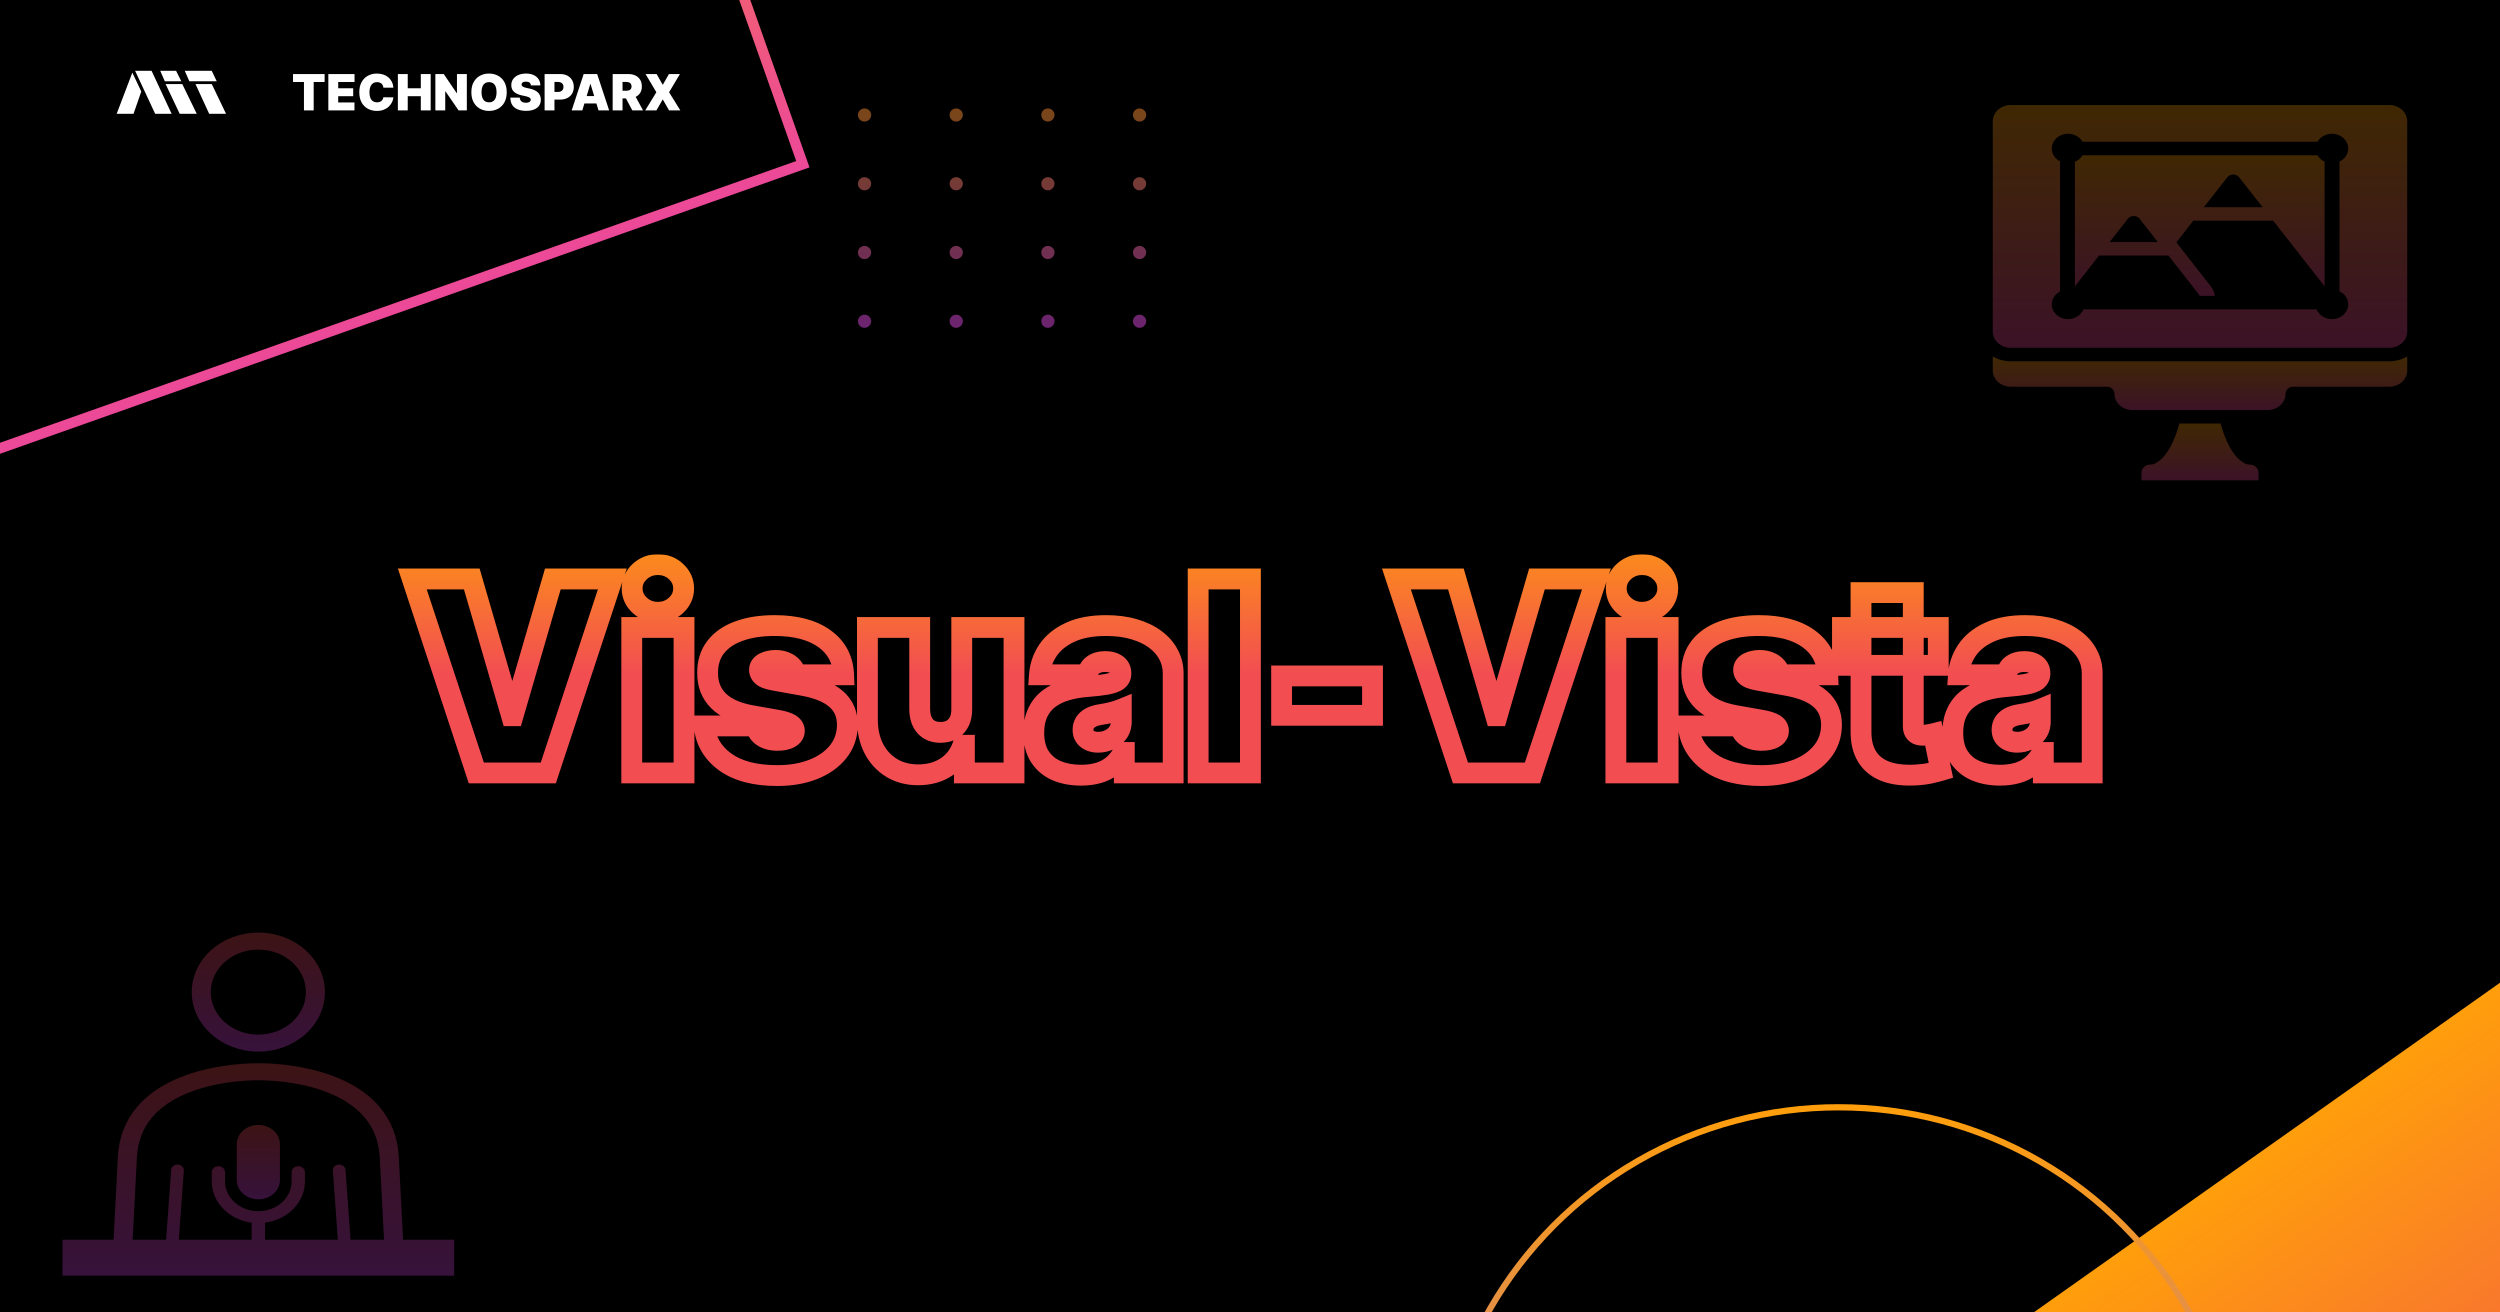 <svg width="1200" height="630" viewBox="0 0 1200 630" fill="none" xmlns="http://www.w3.org/2000/svg">
<rect x="0" y="0" width="1200" height="630" fill="#333333" stroke="none"/>
<g clip-path="url(#clip0_146_141)">
<rect width="1200" height="630" fill="black"/>
<rect x="-427.809" y="-32.484" width="729.486" height="376.173" transform="rotate(-19.485 -427.809 -32.484)" stroke="url(#paint0_linear_146_141)" stroke-width="5"/>
<rect x="883" y="695.827" width="580" height="273.616" transform="rotate(-35.26 883 695.827)" fill="url(#paint1_linear_146_141)"/>
<circle cx="882.5" cy="724.5" r="193" stroke="url(#paint2_linear_146_141)" stroke-width="3"/>
<path opacity="0.49" d="M415 58.364C414.121 58.364 413.367 58.057 412.739 57.443C412.117 56.822 411.811 56.068 411.818 55.182C411.811 54.318 412.117 53.58 412.739 52.966C413.367 52.352 414.121 52.045 415 52.045C415.833 52.045 416.568 52.352 417.205 52.966C417.848 53.58 418.174 54.318 418.182 55.182C418.174 55.773 418.019 56.311 417.716 56.795C417.42 57.273 417.034 57.655 416.557 57.943C416.08 58.224 415.561 58.364 415 58.364ZM459.003 58.364C458.124 58.364 457.37 58.057 456.741 57.443C456.12 56.822 455.813 56.068 455.821 55.182C455.813 54.318 456.12 53.58 456.741 52.966C457.37 52.352 458.124 52.045 459.003 52.045C459.836 52.045 460.571 52.352 461.207 52.966C461.851 53.58 462.177 54.318 462.184 55.182C462.177 55.773 462.021 56.311 461.718 56.795C461.423 57.273 461.037 57.655 460.559 57.943C460.082 58.224 459.563 58.364 459.003 58.364ZM503.005 58.364C502.126 58.364 501.372 58.057 500.744 57.443C500.122 56.822 499.816 56.068 499.823 55.182C499.816 54.318 500.122 53.58 500.744 52.966C501.372 52.352 502.126 52.045 503.005 52.045C503.838 52.045 504.573 52.352 505.21 52.966C505.853 53.58 506.179 54.318 506.187 55.182C506.179 55.773 506.024 56.311 505.721 56.795C505.425 57.273 505.039 57.655 504.562 57.943C504.085 58.224 503.566 58.364 503.005 58.364ZM547.008 58.364C546.129 58.364 545.375 58.057 544.746 57.443C544.125 56.822 543.818 56.068 543.826 55.182C543.818 54.318 544.125 53.58 544.746 52.966C545.375 52.352 546.129 52.045 547.008 52.045C547.841 52.045 548.576 52.352 549.212 52.966C549.856 53.58 550.182 54.318 550.189 55.182C550.182 55.773 550.026 56.311 549.723 56.795C549.428 57.273 549.042 57.655 548.564 57.943C548.087 58.224 547.568 58.364 547.008 58.364ZM415 91.364C414.121 91.364 413.367 91.057 412.739 90.443C412.117 89.822 411.811 89.068 411.818 88.182C411.811 87.318 412.117 86.579 412.739 85.966C413.367 85.352 414.121 85.046 415 85.046C415.833 85.046 416.568 85.352 417.205 85.966C417.848 86.579 418.174 87.318 418.182 88.182C418.174 88.773 418.019 89.311 417.716 89.796C417.42 90.273 417.034 90.655 416.557 90.943C416.08 91.224 415.561 91.364 415 91.364ZM459.003 91.364C458.124 91.364 457.37 91.057 456.741 90.443C456.12 89.822 455.813 89.068 455.821 88.182C455.813 87.318 456.12 86.579 456.741 85.966C457.37 85.352 458.124 85.046 459.003 85.046C459.836 85.046 460.571 85.352 461.207 85.966C461.851 86.579 462.177 87.318 462.184 88.182C462.177 88.773 462.021 89.311 461.718 89.796C461.423 90.273 461.037 90.655 460.559 90.943C460.082 91.224 459.563 91.364 459.003 91.364ZM503.005 91.364C502.126 91.364 501.372 91.057 500.744 90.443C500.122 89.822 499.816 89.068 499.823 88.182C499.816 87.318 500.122 86.579 500.744 85.966C501.372 85.352 502.126 85.046 503.005 85.046C503.838 85.046 504.573 85.352 505.21 85.966C505.853 86.579 506.179 87.318 506.187 88.182C506.179 88.773 506.024 89.311 505.721 89.796C505.425 90.273 505.039 90.655 504.562 90.943C504.085 91.224 503.566 91.364 503.005 91.364ZM547.008 91.364C546.129 91.364 545.375 91.057 544.746 90.443C544.125 89.822 543.818 89.068 543.826 88.182C543.818 87.318 544.125 86.579 544.746 85.966C545.375 85.352 546.129 85.046 547.008 85.046C547.841 85.046 548.576 85.352 549.212 85.966C549.856 86.579 550.182 87.318 550.189 88.182C550.182 88.773 550.026 89.311 549.723 89.796C549.428 90.273 549.042 90.655 548.564 90.943C548.087 91.224 547.568 91.364 547.008 91.364ZM415 124.364C414.121 124.364 413.367 124.057 412.739 123.443C412.117 122.822 411.811 122.068 411.818 121.182C411.811 120.318 412.117 119.58 412.739 118.966C413.367 118.352 414.121 118.045 415 118.045C415.833 118.045 416.568 118.352 417.205 118.966C417.848 119.58 418.174 120.318 418.182 121.182C418.174 121.773 418.019 122.311 417.716 122.795C417.42 123.273 417.034 123.655 416.557 123.943C416.08 124.223 415.561 124.364 415 124.364ZM459.003 124.364C458.124 124.364 457.37 124.057 456.741 123.443C456.12 122.822 455.813 122.068 455.821 121.182C455.813 120.318 456.12 119.58 456.741 118.966C457.37 118.352 458.124 118.045 459.003 118.045C459.836 118.045 460.571 118.352 461.207 118.966C461.851 119.58 462.177 120.318 462.184 121.182C462.177 121.773 462.021 122.311 461.718 122.795C461.423 123.273 461.037 123.655 460.559 123.943C460.082 124.223 459.563 124.364 459.003 124.364ZM503.005 124.364C502.126 124.364 501.372 124.057 500.744 123.443C500.122 122.822 499.816 122.068 499.823 121.182C499.816 120.318 500.122 119.58 500.744 118.966C501.372 118.352 502.126 118.045 503.005 118.045C503.838 118.045 504.573 118.352 505.21 118.966C505.853 119.58 506.179 120.318 506.187 121.182C506.179 121.773 506.024 122.311 505.721 122.795C505.425 123.273 505.039 123.655 504.562 123.943C504.085 124.223 503.566 124.364 503.005 124.364ZM547.008 124.364C546.129 124.364 545.375 124.057 544.746 123.443C544.125 122.822 543.818 122.068 543.826 121.182C543.818 120.318 544.125 119.58 544.746 118.966C545.375 118.352 546.129 118.045 547.008 118.045C547.841 118.045 548.576 118.352 549.212 118.966C549.856 119.58 550.182 120.318 550.189 121.182C550.182 121.773 550.026 122.311 549.723 122.795C549.428 123.273 549.042 123.655 548.564 123.943C548.087 124.223 547.568 124.364 547.008 124.364ZM415 157.364C414.121 157.364 413.367 157.057 412.739 156.443C412.117 155.822 411.811 155.068 411.818 154.182C411.811 153.318 412.117 152.58 412.739 151.966C413.367 151.352 414.121 151.045 415 151.045C415.833 151.045 416.568 151.352 417.205 151.966C417.848 152.58 418.174 153.318 418.182 154.182C418.174 154.773 418.019 155.311 417.716 155.795C417.42 156.273 417.034 156.655 416.557 156.943C416.08 157.223 415.561 157.364 415 157.364ZM459.003 157.364C458.124 157.364 457.37 157.057 456.741 156.443C456.12 155.822 455.813 155.068 455.821 154.182C455.813 153.318 456.12 152.58 456.741 151.966C457.37 151.352 458.124 151.045 459.003 151.045C459.836 151.045 460.571 151.352 461.207 151.966C461.851 152.58 462.177 153.318 462.184 154.182C462.177 154.773 462.021 155.311 461.718 155.795C461.423 156.273 461.037 156.655 460.559 156.943C460.082 157.223 459.563 157.364 459.003 157.364ZM503.005 157.364C502.126 157.364 501.372 157.057 500.744 156.443C500.122 155.822 499.816 155.068 499.823 154.182C499.816 153.318 500.122 152.58 500.744 151.966C501.372 151.352 502.126 151.045 503.005 151.045C503.838 151.045 504.573 151.352 505.21 151.966C505.853 152.58 506.179 153.318 506.187 154.182C506.179 154.773 506.024 155.311 505.721 155.795C505.425 156.273 505.039 156.655 504.562 156.943C504.085 157.223 503.566 157.364 503.005 157.364ZM547.008 157.364C546.129 157.364 545.375 157.057 544.746 156.443C544.125 155.822 543.818 155.068 543.826 154.182C543.818 153.318 544.125 152.58 544.746 151.966C545.375 151.352 546.129 151.045 547.008 151.045C547.841 151.045 548.576 151.352 549.212 151.966C549.856 152.58 550.182 153.318 550.189 154.182C550.182 154.773 550.026 155.311 549.723 155.795C549.428 156.273 549.042 156.655 548.564 156.943C548.087 157.223 547.568 157.364 547.008 157.364Z" fill="url(#paint3_linear_146_141)"/>
<mask id="path-5-outside-1_146_141" maskUnits="userSpaceOnUse" x="190" y="266" width="820" height="112" fill="black">
<rect fill="white" x="190" y="266" width="820" height="112"/>
<path d="M226.455 277.909L245.545 343.545H246.273L265.364 277.909H293.909L263.182 371H228.636L197.909 277.909H226.455ZM303.239 371V301.182H328.33V371H303.239ZM315.784 293.909C312.39 293.909 309.481 292.788 307.057 290.545C304.633 288.303 303.42 285.606 303.42 282.455C303.42 279.303 304.633 276.606 307.057 274.364C309.481 272.121 312.39 271 315.784 271C319.208 271 322.117 272.121 324.511 274.364C326.936 276.606 328.148 279.303 328.148 282.455C328.148 285.606 326.936 288.303 324.511 290.545C322.117 292.788 319.208 293.909 315.784 293.909ZM404.932 323.909H381.841C381.72 322.485 381.22 321.258 380.341 320.227C379.462 319.197 378.326 318.409 376.932 317.864C375.568 317.288 374.053 317 372.386 317C370.235 317 368.386 317.394 366.841 318.182C365.295 318.97 364.538 320.091 364.568 321.545C364.538 322.576 364.977 323.53 365.886 324.409C366.826 325.288 368.629 325.97 371.295 326.455L385.477 329C392.629 330.303 397.947 332.5 401.432 335.591C404.947 338.652 406.72 342.758 406.75 347.909C406.72 352.879 405.235 357.197 402.295 360.864C399.386 364.5 395.402 367.318 390.341 369.318C385.311 371.288 379.568 372.273 373.114 372.273C362.447 372.273 354.098 370.091 348.068 365.727C342.068 361.364 338.72 355.606 338.023 348.455H362.932C363.265 350.667 364.356 352.379 366.205 353.591C368.083 354.773 370.447 355.364 373.295 355.364C375.598 355.364 377.492 354.97 378.977 354.182C380.492 353.394 381.265 352.273 381.295 350.818C381.265 349.485 380.598 348.424 379.295 347.636C378.023 346.848 376.023 346.212 373.295 345.727L360.932 343.545C353.811 342.303 348.477 339.939 344.932 336.455C341.386 332.97 339.629 328.485 339.659 323C339.629 318.152 340.902 314.045 343.477 310.682C346.083 307.288 349.795 304.712 354.614 302.955C359.462 301.167 365.205 300.273 371.841 300.273C381.932 300.273 389.886 302.364 395.705 306.545C401.553 310.727 404.629 316.515 404.932 323.909ZM461.636 340.455V301.182H486.727V371H462.909V357.727H462.182C460.667 362.182 458.015 365.667 454.227 368.182C450.439 370.667 445.939 371.909 440.727 371.909C435.848 371.909 431.576 370.788 427.909 368.545C424.273 366.303 421.439 363.212 419.409 359.273C417.409 355.333 416.394 350.818 416.364 345.727V301.182H441.455V340.455C441.485 343.909 442.364 346.621 444.091 348.591C445.848 350.561 448.303 351.545 451.455 351.545C453.545 351.545 455.348 351.106 456.864 350.227C458.409 349.318 459.591 348.045 460.409 346.409C461.258 344.742 461.667 342.758 461.636 340.455ZM518.943 372.091C514.489 372.091 510.549 371.364 507.125 369.909C503.731 368.424 501.064 366.182 499.125 363.182C497.186 360.182 496.216 356.364 496.216 351.727C496.216 347.909 496.867 344.652 498.17 341.955C499.473 339.227 501.292 337 503.625 335.273C505.958 333.545 508.67 332.227 511.761 331.318C514.883 330.409 518.246 329.818 521.852 329.545C525.761 329.242 528.898 328.879 531.261 328.455C533.655 328 535.383 327.379 536.443 326.591C537.504 325.773 538.034 324.697 538.034 323.364V323.182C538.034 321.364 537.337 319.97 535.943 319C534.549 318.03 532.761 317.545 530.58 317.545C528.186 317.545 526.231 318.076 524.716 319.136C523.231 320.167 522.337 321.758 522.034 323.909H498.943C499.246 319.667 500.595 315.758 502.989 312.182C505.413 308.576 508.943 305.697 513.58 303.545C518.216 301.364 524.004 300.273 530.943 300.273C535.943 300.273 540.428 300.864 544.398 302.045C548.367 303.197 551.746 304.818 554.534 306.909C557.322 308.97 559.443 311.394 560.898 314.182C562.383 316.939 563.125 319.939 563.125 323.182V371H539.67V361.182H539.125C537.731 363.788 536.034 365.894 534.034 367.5C532.064 369.106 529.807 370.273 527.261 371C524.746 371.727 521.973 372.091 518.943 372.091ZM527.125 356.273C529.034 356.273 530.822 355.879 532.489 355.091C534.186 354.303 535.564 353.167 536.625 351.682C537.686 350.197 538.216 348.394 538.216 346.273V340.455C537.549 340.727 536.837 340.985 536.08 341.227C535.352 341.47 534.564 341.697 533.716 341.909C532.898 342.121 532.019 342.318 531.08 342.5C530.17 342.682 529.216 342.848 528.216 343C526.277 343.303 524.686 343.803 523.443 344.5C522.231 345.167 521.322 346 520.716 347C520.14 347.97 519.852 349.061 519.852 350.273C519.852 352.212 520.534 353.697 521.898 354.727C523.261 355.758 525.004 356.273 527.125 356.273ZM600.205 277.909V371H575.114V277.909H600.205ZM658.807 324.455V343.364H615.17V324.455H658.807ZM698.83 277.909L717.92 343.545H718.648L737.739 277.909H766.284L735.557 371H701.011L670.284 277.909H698.83ZM775.614 371V301.182H800.705V371H775.614ZM788.159 293.909C784.765 293.909 781.856 292.788 779.432 290.545C777.008 288.303 775.795 285.606 775.795 282.455C775.795 279.303 777.008 276.606 779.432 274.364C781.856 272.121 784.765 271 788.159 271C791.583 271 794.492 272.121 796.886 274.364C799.311 276.606 800.523 279.303 800.523 282.455C800.523 285.606 799.311 288.303 796.886 290.545C794.492 292.788 791.583 293.909 788.159 293.909ZM877.307 323.909H854.216C854.095 322.485 853.595 321.258 852.716 320.227C851.837 319.197 850.701 318.409 849.307 317.864C847.943 317.288 846.428 317 844.761 317C842.61 317 840.761 317.394 839.216 318.182C837.67 318.97 836.913 320.091 836.943 321.545C836.913 322.576 837.352 323.53 838.261 324.409C839.201 325.288 841.004 325.97 843.67 326.455L857.852 329C865.004 330.303 870.322 332.5 873.807 335.591C877.322 338.652 879.095 342.758 879.125 347.909C879.095 352.879 877.61 357.197 874.67 360.864C871.761 364.5 867.777 367.318 862.716 369.318C857.686 371.288 851.943 372.273 845.489 372.273C834.822 372.273 826.473 370.091 820.443 365.727C814.443 361.364 811.095 355.606 810.398 348.455H835.307C835.64 350.667 836.731 352.379 838.58 353.591C840.458 354.773 842.822 355.364 845.67 355.364C847.973 355.364 849.867 354.97 851.352 354.182C852.867 353.394 853.64 352.273 853.67 350.818C853.64 349.485 852.973 348.424 851.67 347.636C850.398 346.848 848.398 346.212 845.67 345.727L833.307 343.545C826.186 342.303 820.852 339.939 817.307 336.455C813.761 332.97 812.004 328.485 812.034 323C812.004 318.152 813.277 314.045 815.852 310.682C818.458 307.288 822.17 304.712 826.989 302.955C831.837 301.167 837.58 300.273 844.216 300.273C854.307 300.273 862.261 302.364 868.08 306.545C873.928 310.727 877.004 316.515 877.307 323.909ZM930.375 301.182V319.364H884.375V301.182H930.375ZM893.284 284.455H918.375V348.545C918.375 349.515 918.542 350.333 918.875 351C919.208 351.636 919.723 352.121 920.42 352.455C921.117 352.758 922.011 352.909 923.102 352.909C923.86 352.909 924.739 352.818 925.739 352.636C926.769 352.455 927.527 352.303 928.011 352.182L931.648 369.818C930.527 370.152 928.92 370.561 926.83 371.045C924.769 371.53 922.314 371.848 919.466 372C913.708 372.303 908.875 371.712 904.966 370.227C901.057 368.712 898.117 366.333 896.148 363.091C894.178 359.848 893.223 355.788 893.284 350.909V284.455ZM960.068 372.091C955.614 372.091 951.674 371.364 948.25 369.909C944.856 368.424 942.189 366.182 940.25 363.182C938.311 360.182 937.341 356.364 937.341 351.727C937.341 347.909 937.992 344.652 939.295 341.955C940.598 339.227 942.417 337 944.75 335.273C947.083 333.545 949.795 332.227 952.886 331.318C956.008 330.409 959.371 329.818 962.977 329.545C966.886 329.242 970.023 328.879 972.386 328.455C974.78 328 976.508 327.379 977.568 326.591C978.629 325.773 979.159 324.697 979.159 323.364V323.182C979.159 321.364 978.462 319.97 977.068 319C975.674 318.03 973.886 317.545 971.705 317.545C969.311 317.545 967.356 318.076 965.841 319.136C964.356 320.167 963.462 321.758 963.159 323.909H940.068C940.371 319.667 941.72 315.758 944.114 312.182C946.538 308.576 950.068 305.697 954.705 303.545C959.341 301.364 965.129 300.273 972.068 300.273C977.068 300.273 981.553 300.864 985.523 302.045C989.492 303.197 992.871 304.818 995.659 306.909C998.447 308.97 1000.57 311.394 1002.02 314.182C1003.51 316.939 1004.25 319.939 1004.25 323.182V371H980.795V361.182H980.25C978.856 363.788 977.159 365.894 975.159 367.5C973.189 369.106 970.932 370.273 968.386 371C965.871 371.727 963.098 372.091 960.068 372.091ZM968.25 356.273C970.159 356.273 971.947 355.879 973.614 355.091C975.311 354.303 976.689 353.167 977.75 351.682C978.811 350.197 979.341 348.394 979.341 346.273V340.455C978.674 340.727 977.962 340.985 977.205 341.227C976.477 341.47 975.689 341.697 974.841 341.909C974.023 342.121 973.144 342.318 972.205 342.5C971.295 342.682 970.341 342.848 969.341 343C967.402 343.303 965.811 343.803 964.568 344.5C963.356 345.167 962.447 346 961.841 347C961.265 347.97 960.977 349.061 960.977 350.273C960.977 352.212 961.659 353.697 963.023 354.727C964.386 355.758 966.129 356.273 968.25 356.273Z"/>
</mask>
<path d="M226.455 277.909L231.256 276.513L230.207 272.909H226.455V277.909ZM245.545 343.545L240.744 344.942L241.793 348.545H245.545V343.545ZM246.273 343.545V348.545H250.026L251.074 344.942L246.273 343.545ZM265.364 277.909V272.909H261.611L260.563 276.513L265.364 277.909ZM293.909 277.909L298.657 279.476L300.825 272.909H293.909V277.909ZM263.182 371V376H266.797L267.93 372.567L263.182 371ZM228.636 371L223.888 372.567L225.021 376H228.636V371ZM197.909 277.909V272.909H190.993L193.161 279.476L197.909 277.909ZM221.654 279.306L240.744 344.942L250.346 342.149L231.256 276.513L221.654 279.306ZM245.545 348.545H246.273V338.545H245.545V348.545ZM251.074 344.942L270.165 279.306L260.563 276.513L241.472 342.149L251.074 344.942ZM265.364 282.909H293.909V272.909H265.364V282.909ZM289.161 276.342L258.434 369.433L267.93 372.567L298.657 279.476L289.161 276.342ZM263.182 366H228.636V376H263.182V366ZM233.384 369.433L202.657 276.342L193.161 279.476L223.888 372.567L233.384 369.433ZM197.909 282.909H226.455V272.909H197.909V282.909ZM303.239 371H298.239V376H303.239V371ZM303.239 301.182V296.182H298.239V301.182H303.239ZM328.33 301.182H333.33V296.182H328.33V301.182ZM328.33 371V376H333.33V371H328.33ZM307.057 290.545L303.662 294.216L303.662 294.216L307.057 290.545ZM307.057 274.364L303.662 270.693L303.662 270.693L307.057 274.364ZM324.511 274.364L321.093 278.013L321.105 278.023L321.116 278.034L324.511 274.364ZM324.511 290.545L321.116 286.875L321.105 286.886L321.093 286.896L324.511 290.545ZM308.239 371V301.182H298.239V371H308.239ZM303.239 306.182H328.33V296.182H303.239V306.182ZM323.33 301.182V371H333.33V301.182H323.33ZM328.33 366H303.239V376H328.33V366ZM315.784 288.909C313.61 288.909 311.924 288.237 310.452 286.875L303.662 294.216C307.038 297.339 311.17 298.909 315.784 298.909V288.909ZM310.452 286.875C308.996 285.528 308.42 284.139 308.42 282.455H298.42C298.42 287.073 300.269 291.078 303.662 294.216L310.452 286.875ZM308.42 282.455C308.42 280.77 308.996 279.381 310.452 278.034L303.662 270.693C300.269 273.831 298.42 277.836 298.42 282.455H308.42ZM310.452 278.034C311.924 276.672 313.61 276 315.784 276V266C311.17 266 307.038 267.57 303.662 270.693L310.452 278.034ZM315.784 276C318 276 319.67 276.679 321.093 278.013L327.93 270.715C324.565 267.563 320.416 266 315.784 266V276ZM321.116 278.034C322.573 279.381 323.148 280.77 323.148 282.455H333.148C333.148 277.836 331.299 273.831 327.907 270.693L321.116 278.034ZM323.148 282.455C323.148 284.139 322.573 285.528 321.116 286.875L327.907 294.216C331.299 291.078 333.148 287.073 333.148 282.455H323.148ZM321.093 286.896C319.67 288.23 318 288.909 315.784 288.909V298.909C320.416 298.909 324.565 297.346 327.93 294.195L321.093 286.896ZM404.932 323.909V328.909H410.141L409.928 323.704L404.932 323.909ZM381.841 323.909L376.859 324.333L377.248 328.909H381.841V323.909ZM380.341 320.227L384.145 316.983L380.341 320.227ZM376.932 317.864L374.987 322.47L375.048 322.496L375.11 322.52L376.932 317.864ZM366.841 318.182L364.57 313.727L366.841 318.182ZM364.568 321.545L369.566 321.692L369.57 321.567L369.567 321.441L364.568 321.545ZM365.886 324.409L362.411 328.004L362.441 328.032L362.471 328.06L365.886 324.409ZM371.295 326.455L370.401 331.374L370.412 331.376L371.295 326.455ZM385.477 329L386.374 324.081L386.361 324.079L385.477 329ZM401.432 335.591L398.114 339.332L398.131 339.347L398.149 339.362L401.432 335.591ZM406.75 347.909L411.75 347.94L411.75 347.91L411.75 347.88L406.75 347.909ZM402.295 360.864L398.394 357.736L398.391 357.74L402.295 360.864ZM390.341 369.318L392.164 373.974L392.171 373.971L392.179 373.968L390.341 369.318ZM348.068 365.727L345.127 369.771L345.137 369.778L348.068 365.727ZM338.023 348.455V343.455H332.512L333.046 348.94L338.023 348.455ZM362.932 348.455L367.876 347.71L367.235 343.455H362.932V348.455ZM366.205 353.591L363.463 357.772L363.502 357.798L363.542 357.823L366.205 353.591ZM378.977 354.182L376.671 349.746L376.652 349.755L376.634 349.765L378.977 354.182ZM381.295 350.818L386.294 350.922L386.297 350.813L386.294 350.705L381.295 350.818ZM379.295 347.636L376.664 351.888L376.686 351.901L376.708 351.915L379.295 347.636ZM373.295 345.727L374.171 340.804L374.164 340.803L373.295 345.727ZM360.932 343.545L361.801 338.622L361.791 338.62L360.932 343.545ZM344.932 336.455L348.437 332.889L344.932 336.455ZM339.659 323L344.659 323.028L344.659 322.998L344.659 322.969L339.659 323ZM343.477 310.682L339.512 307.637L339.508 307.642L343.477 310.682ZM354.614 302.955L356.327 307.652L356.335 307.649L356.344 307.646L354.614 302.955ZM395.705 306.545L392.786 310.606L392.796 310.613L395.705 306.545ZM404.932 318.909H381.841V328.909H404.932V318.909ZM386.823 323.485C386.618 321.082 385.74 318.853 384.145 316.983L376.537 323.472C376.699 323.662 376.821 323.888 376.859 324.333L386.823 323.485ZM384.145 316.983C382.677 315.262 380.832 314.021 378.754 313.207L375.11 322.52C375.819 322.797 376.247 323.132 376.537 323.472L384.145 316.983ZM378.877 313.257C376.825 312.391 374.637 312 372.386 312V322C373.469 322 374.312 322.185 374.987 322.47L378.877 313.257ZM372.386 312C369.631 312 366.968 312.505 364.57 313.727L369.112 322.636C369.805 322.283 370.838 322 372.386 322V312ZM364.57 313.727C363.251 314.4 361.939 315.382 360.971 316.814C359.969 318.297 359.534 319.971 359.569 321.65L369.567 321.441C369.569 321.529 369.56 321.682 369.505 321.876C369.45 322.072 369.362 322.257 369.257 322.413C369.046 322.724 368.886 322.752 369.112 322.636L364.57 313.727ZM359.57 321.398C359.49 324.145 360.738 326.387 362.411 328.004L369.361 320.814C369.264 320.72 369.331 320.756 369.417 320.943C369.513 321.153 369.574 321.421 369.566 321.692L359.57 321.398ZM362.471 328.06C364.546 330.002 367.629 330.87 370.401 331.374L372.19 321.535C371.045 321.327 370.242 321.103 369.712 320.903C369.145 320.689 369.119 320.586 369.302 320.758L362.471 328.06ZM370.412 331.376L384.594 333.921L386.361 324.079L372.179 321.533L370.412 331.376ZM384.581 333.919C391.294 335.142 395.595 337.097 398.114 339.332L404.75 331.85C400.299 327.903 393.963 325.464 386.374 324.081L384.581 333.919ZM398.149 339.362C400.459 341.374 401.727 344.053 401.75 347.938L411.75 347.88C411.712 341.462 409.435 335.929 404.715 331.82L398.149 339.362ZM401.75 347.879C401.726 351.791 400.587 355.001 398.394 357.736L406.197 363.991C409.883 359.393 411.713 353.966 411.75 347.94L401.75 347.879ZM398.391 357.74C396.112 360.589 392.891 362.934 388.503 364.668L392.179 373.968C397.912 371.702 402.661 368.411 406.2 363.987L398.391 357.74ZM388.518 364.662C384.17 366.365 379.063 367.273 373.114 367.273V377.273C380.073 377.273 386.452 376.211 392.164 373.974L388.518 364.662ZM373.114 367.273C363.061 367.273 355.879 365.208 350.999 361.677L345.137 369.778C352.318 374.974 361.833 377.273 373.114 377.273V367.273ZM351.009 361.684C346.122 358.13 343.552 353.647 342.999 347.97L333.046 348.94C333.887 357.566 338.014 364.598 345.127 369.771L351.009 361.684ZM338.023 353.455H362.932V343.455H338.023V353.455ZM357.988 349.2C358.53 352.799 360.408 355.769 363.463 357.772L368.946 349.41C368.304 348.988 368 348.535 367.876 347.71L357.988 349.2ZM363.542 357.823C366.415 359.631 369.768 360.364 373.295 360.364V350.364C371.125 350.364 369.751 349.915 368.867 349.359L363.542 357.823ZM373.295 360.364C376.128 360.364 378.897 359.885 381.321 358.599L376.634 349.765C376.088 350.055 375.069 350.364 373.295 350.364V360.364ZM381.284 358.618C384.082 357.163 386.219 354.557 386.294 350.922L376.297 350.714C376.298 350.645 376.31 350.519 376.36 350.358C376.411 350.196 376.487 350.043 376.576 349.913C376.757 349.651 376.884 349.635 376.671 349.746L381.284 358.618ZM386.294 350.705C386.219 347.395 384.405 344.883 381.883 343.358L376.708 351.915C376.834 351.991 376.701 351.941 376.54 351.684C376.461 351.558 376.396 351.415 376.353 351.267C376.31 351.121 376.298 351.003 376.297 350.932L386.294 350.705ZM381.927 343.385C379.837 342.091 377.083 341.322 374.171 340.804L372.42 350.65C374.963 351.102 376.209 351.606 376.664 351.888L381.927 343.385ZM374.164 340.803L361.801 338.622L360.063 348.469L372.427 350.651L374.164 340.803ZM361.791 338.62C355.237 337.476 350.999 335.407 348.437 332.889L341.427 340.02C345.956 344.472 352.384 347.13 360.072 348.471L361.791 338.62ZM348.437 332.889C345.959 330.453 344.635 327.316 344.659 323.028L334.659 322.972C334.622 329.654 336.814 335.486 341.427 340.02L348.437 332.889ZM344.659 322.969C344.635 319.062 345.641 316.08 347.447 313.722L339.508 307.642C336.162 312.011 334.623 317.241 334.659 323.031L344.659 322.969ZM347.443 313.727C349.364 311.225 352.222 309.149 356.327 307.652L352.9 298.257C347.369 300.275 342.802 303.351 339.512 307.637L347.443 313.727ZM356.344 307.646C360.506 306.111 365.635 305.273 371.841 305.273V295.273C364.774 295.273 358.418 296.222 352.884 298.263L356.344 307.646ZM371.841 305.273C381.299 305.273 388.102 307.239 392.786 310.606L398.623 302.485C391.67 297.488 382.565 295.273 371.841 295.273V305.273ZM392.796 310.613C397.348 313.868 399.694 318.208 399.936 324.114L409.928 323.704C409.564 314.823 405.758 307.587 398.613 302.478L392.796 310.613ZM461.636 340.455H456.636V340.487L456.637 340.52L461.636 340.455ZM461.636 301.182V296.182H456.636V301.182H461.636ZM486.727 301.182H491.727V296.182H486.727V301.182ZM486.727 371V376H491.727V371H486.727ZM462.909 371H457.909V376H462.909V371ZM462.909 357.727H467.909V352.727H462.909V357.727ZM462.182 357.727V352.727H458.601L457.448 356.117L462.182 357.727ZM454.227 368.182L456.97 372.363L456.981 372.355L456.993 372.347L454.227 368.182ZM427.909 368.545L425.285 372.801L425.293 372.806L425.3 372.811L427.909 368.545ZM419.409 359.273L414.951 361.536L414.958 361.55L414.965 361.563L419.409 359.273ZM416.364 345.727H411.364V345.742L411.364 345.757L416.364 345.727ZM416.364 301.182V296.182H411.364V301.182H416.364ZM441.455 301.182H446.455V296.182H441.455V301.182ZM441.455 340.455H436.455V340.476L436.455 340.498L441.455 340.455ZM444.091 348.591L440.332 351.888L440.346 351.904L440.36 351.92L444.091 348.591ZM456.864 350.227L459.372 354.552L459.385 354.545L459.399 354.537L456.864 350.227ZM460.409 346.409L455.953 344.141L455.945 344.157L455.937 344.173L460.409 346.409ZM466.636 340.455V301.182H456.636V340.455H466.636ZM461.636 306.182H486.727V296.182H461.636V306.182ZM481.727 301.182V371H491.727V301.182H481.727ZM486.727 366H462.909V376H486.727V366ZM467.909 371V357.727H457.909V371H467.909ZM462.909 352.727H462.182V362.727H462.909V352.727ZM457.448 356.117C456.275 359.565 454.295 362.135 451.461 364.016L456.993 372.347C461.735 369.199 465.058 364.798 466.915 359.337L457.448 356.117ZM451.485 364.001C448.629 365.874 445.115 366.909 440.727 366.909V376.909C446.763 376.909 452.25 375.459 456.97 372.363L451.485 364.001ZM440.727 366.909C436.642 366.909 433.297 365.98 430.518 364.28L425.3 372.811C429.854 375.596 435.055 376.909 440.727 376.909V366.909ZM430.534 364.29C427.701 362.543 425.484 360.145 423.854 356.982L414.965 361.563C417.395 366.279 420.844 370.063 425.285 372.801L430.534 364.29ZM423.867 357.009C422.269 353.861 421.39 350.13 421.364 345.698L411.364 345.757C411.398 351.506 412.549 356.806 414.951 361.536L423.867 357.009ZM421.364 345.727V301.182H411.364V345.727H421.364ZM416.364 306.182H441.455V296.182H416.364V306.182ZM436.455 301.182V340.455H446.455V301.182H436.455ZM436.455 340.498C436.492 344.763 437.592 348.763 440.332 351.888L447.85 345.294C447.135 344.479 446.478 343.055 446.454 340.411L436.455 340.498ZM440.36 351.92C443.25 355.159 447.18 356.545 451.455 356.545V346.545C449.426 346.545 448.447 345.963 447.822 345.262L440.36 351.92ZM451.455 356.545C454.255 356.545 456.959 355.952 459.372 354.552L454.355 345.902C453.738 346.26 452.836 346.545 451.455 346.545V356.545ZM459.399 354.537C461.794 353.128 463.64 351.127 464.881 348.645L455.937 344.173C455.541 344.964 455.024 345.509 454.329 345.918L459.399 354.537ZM464.865 348.678C466.157 346.14 466.674 343.318 466.636 340.389L456.637 340.52C456.659 342.198 456.358 343.345 455.953 344.141L464.865 348.678ZM507.125 369.909L505.121 374.49L505.145 374.501L505.17 374.511L507.125 369.909ZM499.125 363.182L494.926 365.896L499.125 363.182ZM498.17 341.955L502.673 344.13L502.677 344.12L502.682 344.11L498.17 341.955ZM503.625 335.273L506.6 339.291L503.625 335.273ZM511.761 331.318L510.363 326.518L510.351 326.521L511.761 331.318ZM521.852 329.545L522.229 334.531L522.239 334.53L521.852 329.545ZM531.261 328.455L532.145 333.376L532.169 333.371L532.194 333.367L531.261 328.455ZM536.443 326.591L539.425 330.605L539.461 330.578L539.497 330.55L536.443 326.591ZM535.943 319L533.088 323.105V323.105L535.943 319ZM524.716 319.136L527.566 323.244L527.575 323.238L527.583 323.233L524.716 319.136ZM522.034 323.909V328.909H526.379L526.985 324.606L522.034 323.909ZM498.943 323.909L493.956 323.553L493.573 328.909H498.943V323.909ZM502.989 312.182L498.839 309.392L498.834 309.4L502.989 312.182ZM513.58 303.545L515.684 308.081L515.696 308.075L515.709 308.07L513.58 303.545ZM544.398 302.045L542.971 306.838L542.988 306.843L543.005 306.848L544.398 302.045ZM554.534 306.909L551.534 310.909L551.548 310.92L551.562 310.93L554.534 306.909ZM560.898 314.182L556.465 316.495L556.48 316.524L556.495 316.552L560.898 314.182ZM563.125 371V376H568.125V371H563.125ZM539.67 371H534.67V376H539.67V371ZM539.67 361.182H544.67V356.182H539.67V361.182ZM539.125 361.182V356.182H536.129L534.716 358.824L539.125 361.182ZM534.034 367.5L530.903 363.601L530.889 363.613L530.874 363.625L534.034 367.5ZM527.261 371L525.888 366.192L525.88 366.195L525.872 366.197L527.261 371ZM532.489 355.091L530.383 350.556L530.367 350.563L530.352 350.571L532.489 355.091ZM536.625 351.682L532.556 348.776L536.625 351.682ZM538.216 340.455H543.216V333.007L536.323 335.827L538.216 340.455ZM536.08 341.227L534.556 336.465L534.527 336.474L534.498 336.484L536.08 341.227ZM533.716 341.909L532.503 337.058L532.482 337.064L532.461 337.069L533.716 341.909ZM531.08 342.5L530.129 337.591L530.114 337.594L530.099 337.597L531.08 342.5ZM528.216 343L527.467 338.056L527.455 338.058L527.444 338.06L528.216 343ZM523.443 344.5L525.853 348.881L525.871 348.871L525.889 348.861L523.443 344.5ZM520.716 347L516.44 344.408L516.428 344.428L516.417 344.447L520.716 347ZM521.898 354.727L524.912 350.738L521.898 354.727ZM518.943 367.091C515.03 367.091 511.776 366.453 509.08 365.307L505.17 374.511C509.322 376.275 513.947 377.091 518.943 377.091V367.091ZM509.129 365.328C506.599 364.221 504.71 362.612 503.324 360.467L494.926 365.896C497.419 369.752 500.863 372.627 505.121 374.49L509.129 365.328ZM503.324 360.467C502.042 358.485 501.216 355.683 501.216 351.727H491.216C491.216 357.044 492.329 361.879 494.926 365.896L503.324 360.467ZM501.216 351.727C501.216 348.462 501.774 345.988 502.673 344.13L493.668 339.779C491.96 343.315 491.216 347.356 491.216 351.727H501.216ZM502.682 344.11C503.648 342.089 504.951 340.512 506.6 339.291L500.65 331.254C497.633 333.488 495.299 336.366 493.659 339.799L502.682 344.11ZM506.6 339.291C508.413 337.95 510.583 336.877 513.172 336.115L510.351 326.521C506.758 327.578 503.504 329.141 500.65 331.254L506.6 339.291ZM513.16 336.119C515.913 335.317 518.931 334.781 522.229 334.531L521.475 324.56C517.561 324.856 513.852 325.501 510.363 326.518L513.16 336.119ZM522.239 334.53C526.225 334.222 529.547 333.842 532.145 333.376L530.378 323.533C528.249 323.915 525.298 324.263 521.466 324.56L522.239 334.53ZM532.194 333.367C534.806 332.871 537.44 332.079 539.425 330.605L533.462 322.577C533.462 322.577 533.406 322.618 533.267 322.688C533.13 322.758 532.932 322.845 532.66 322.943C532.109 323.141 531.346 323.349 530.329 323.542L532.194 333.367ZM539.497 330.55C541.778 328.79 543.034 326.255 543.034 323.364H533.034C533.034 323.364 533.034 323.32 533.052 323.24C533.069 323.159 533.101 323.062 533.152 322.96C533.202 322.857 533.259 322.774 533.311 322.713C533.361 322.653 533.394 322.629 533.389 322.632L539.497 330.55ZM543.034 323.364V323.182H533.034V323.364H543.034ZM543.034 323.182C543.034 319.863 541.644 316.875 538.798 314.895L533.088 323.105C533.134 323.137 533.135 323.144 533.113 323.12C533.103 323.108 533.09 323.092 533.076 323.071C533.062 323.051 533.05 323.03 533.039 323.009C533.029 322.988 533.022 322.971 533.019 322.961C533.015 322.95 533.015 322.949 533.017 322.958C533.021 322.977 533.034 323.047 533.034 323.182H543.034ZM538.798 314.895C536.356 313.197 533.492 312.545 530.58 312.545V322.545C532.031 322.545 532.742 322.864 533.088 323.105L538.798 314.895ZM530.58 312.545C527.46 312.545 524.421 313.24 521.849 315.04L527.583 323.233C528.041 322.912 528.911 322.545 530.58 322.545V312.545ZM521.866 315.028C519.007 317.012 517.538 319.983 517.083 323.212L526.985 324.606C527.136 323.533 527.455 323.321 527.566 323.244L521.866 315.028ZM522.034 318.909H498.943V328.909H522.034V318.909ZM503.93 324.265C504.171 320.901 505.227 317.826 507.143 314.963L498.834 309.4C495.962 313.689 494.322 318.433 493.956 323.553L503.93 324.265ZM507.138 314.971C508.969 312.248 511.728 309.917 515.684 308.081L511.475 299.01C506.158 301.477 501.857 304.904 498.839 309.392L507.138 314.971ZM515.709 308.07C519.487 306.292 524.493 305.273 530.943 305.273V295.273C523.515 295.273 516.945 296.436 511.451 299.021L515.709 308.07ZM530.943 305.273C535.557 305.273 539.549 305.819 542.971 306.838L545.824 297.253C541.308 295.909 536.33 295.273 530.943 295.273V305.273ZM543.005 306.848C546.5 307.861 549.31 309.241 551.534 310.909L557.534 302.909C554.183 300.396 550.235 298.532 545.791 297.243L543.005 306.848ZM551.562 310.93C553.803 312.586 555.396 314.446 556.465 316.495L565.331 311.869C563.49 308.342 560.841 305.353 557.506 302.888L551.562 310.93ZM556.495 316.552C557.574 318.555 558.125 320.737 558.125 323.182H568.125C568.125 319.142 567.191 315.324 565.3 311.811L556.495 316.552ZM558.125 323.182V371H568.125V323.182H558.125ZM563.125 366H539.67V376H563.125V366ZM544.67 371V361.182H534.67V371H544.67ZM539.67 356.182H539.125V366.182H539.67V356.182ZM534.716 358.824C533.592 360.925 532.304 362.477 530.903 363.601L537.165 371.399C539.764 369.311 541.87 366.651 543.534 363.54L534.716 358.824ZM530.874 363.625C529.453 364.784 527.808 365.644 525.888 366.192L528.635 375.808C531.805 374.902 534.676 373.428 537.194 371.375L530.874 363.625ZM525.872 366.197C523.873 366.775 521.576 367.091 518.943 367.091V377.091C522.371 377.091 525.619 376.68 528.65 375.803L525.872 366.197ZM527.125 361.273C529.746 361.273 532.267 360.726 534.626 359.611L530.352 350.571C529.377 351.031 528.322 351.273 527.125 351.273V361.273ZM534.594 359.626C537.055 358.484 539.117 356.795 540.694 354.588L532.556 348.776C532.011 349.539 531.317 350.122 530.383 350.556L534.594 359.626ZM540.694 354.588C542.454 352.123 543.216 349.261 543.216 346.273H533.216C533.216 347.527 532.917 348.271 532.556 348.776L540.694 354.588ZM543.216 346.273V340.455H533.216V346.273H543.216ZM536.323 335.827C535.789 336.045 535.201 336.259 534.556 336.465L537.603 345.989C538.473 345.711 539.309 345.409 540.109 345.082L536.323 335.827ZM534.498 336.484C533.908 336.681 533.244 336.873 532.503 337.058L534.929 346.76C535.884 346.521 536.797 346.259 537.661 345.971L534.498 336.484ZM532.461 337.069C531.756 337.252 530.98 337.427 530.129 337.591L532.03 347.409C533.058 347.21 534.04 346.99 534.971 346.749L532.461 337.069ZM530.099 337.597C529.273 337.762 528.396 337.916 527.467 338.056L528.965 347.944C530.036 347.781 531.068 347.601 532.06 347.403L530.099 337.597ZM527.444 338.06C525.123 338.423 522.914 339.064 520.997 340.139L525.889 348.861C526.457 348.542 527.43 348.183 528.988 347.94L527.444 338.06ZM521.034 340.119C519.195 341.13 517.577 342.532 516.44 344.408L524.992 349.592C525.067 349.468 525.268 349.203 525.853 348.881L521.034 340.119ZM516.417 344.447C515.348 346.247 514.852 348.232 514.852 350.273H524.852C524.852 349.889 524.932 349.692 525.015 349.553L516.417 344.447ZM514.852 350.273C514.852 353.538 516.089 356.605 518.884 358.717L524.912 350.738C524.874 350.71 524.871 350.701 524.882 350.715C524.894 350.73 524.904 350.746 524.908 350.754C524.918 350.777 524.852 350.655 524.852 350.273H514.852ZM518.884 358.717C521.307 360.547 524.183 361.273 527.125 361.273V351.273C525.825 351.273 525.216 350.968 524.912 350.738L518.884 358.717ZM600.205 277.909H605.205V272.909H600.205V277.909ZM600.205 371V376H605.205V371H600.205ZM575.114 371H570.114V376H575.114V371ZM575.114 277.909V272.909H570.114V277.909H575.114ZM595.205 277.909V371H605.205V277.909H595.205ZM600.205 366H575.114V376H600.205V366ZM580.114 371V277.909H570.114V371H580.114ZM575.114 282.909H600.205V272.909H575.114V282.909ZM658.807 324.455H663.807V319.455H658.807V324.455ZM658.807 343.364V348.364H663.807V343.364H658.807ZM615.17 343.364H610.17V348.364H615.17V343.364ZM615.17 324.455V319.455H610.17V324.455H615.17ZM653.807 324.455V343.364H663.807V324.455H653.807ZM658.807 338.364H615.17V348.364H658.807V338.364ZM620.17 343.364V324.455H610.17V343.364H620.17ZM615.17 329.455H658.807V319.455H615.17V329.455ZM698.83 277.909L703.631 276.513L702.582 272.909H698.83V277.909ZM717.92 343.545L713.119 344.942L714.168 348.545H717.92V343.545ZM718.648 343.545V348.545H722.401L723.449 344.942L718.648 343.545ZM737.739 277.909V272.909H733.986L732.938 276.513L737.739 277.909ZM766.284 277.909L771.032 279.476L773.2 272.909H766.284V277.909ZM735.557 371V376H739.172L740.305 372.567L735.557 371ZM701.011 371L696.263 372.567L697.396 376H701.011V371ZM670.284 277.909V272.909H663.368L665.536 279.476L670.284 277.909ZM694.029 279.306L713.119 344.942L722.721 342.149L703.631 276.513L694.029 279.306ZM717.92 348.545H718.648V338.545H717.92V348.545ZM723.449 344.942L742.54 279.306L732.938 276.513L713.847 342.149L723.449 344.942ZM737.739 282.909H766.284V272.909H737.739V282.909ZM761.536 276.342L730.809 369.433L740.305 372.567L771.032 279.476L761.536 276.342ZM735.557 366H701.011V376H735.557V366ZM705.759 369.433L675.032 276.342L665.536 279.476L696.263 372.567L705.759 369.433ZM670.284 282.909H698.83V272.909H670.284V282.909ZM775.614 371H770.614V376H775.614V371ZM775.614 301.182V296.182H770.614V301.182H775.614ZM800.705 301.182H805.705V296.182H800.705V301.182ZM800.705 371V376H805.705V371H800.705ZM779.432 290.545L776.037 294.216V294.216L779.432 290.545ZM779.432 274.364L776.037 270.693V270.693L779.432 274.364ZM796.886 274.364L793.468 278.013L793.48 278.023L793.491 278.034L796.886 274.364ZM796.886 290.545L793.491 286.875L793.48 286.886L793.468 286.896L796.886 290.545ZM780.614 371V301.182H770.614V371H780.614ZM775.614 306.182H800.705V296.182H775.614V306.182ZM795.705 301.182V371H805.705V301.182H795.705ZM800.705 366H775.614V376H800.705V366ZM788.159 288.909C785.985 288.909 784.299 288.237 782.827 286.875L776.037 294.216C779.413 297.339 783.545 298.909 788.159 298.909V288.909ZM782.827 286.875C781.371 285.528 780.795 284.139 780.795 282.455H770.795C770.795 287.073 772.644 291.078 776.037 294.216L782.827 286.875ZM780.795 282.455C780.795 280.77 781.371 279.381 782.827 278.034L776.037 270.693C772.644 273.831 770.795 277.836 770.795 282.455H780.795ZM782.827 278.034C784.299 276.672 785.985 276 788.159 276V266C783.545 266 779.413 267.57 776.037 270.693L782.827 278.034ZM788.159 276C790.375 276 792.045 276.679 793.468 278.013L800.305 270.715C796.94 267.563 792.791 266 788.159 266V276ZM793.491 278.034C794.948 279.381 795.523 280.77 795.523 282.455H805.523C805.523 277.836 803.674 273.831 800.282 270.693L793.491 278.034ZM795.523 282.455C795.523 284.139 794.948 285.528 793.491 286.875L800.282 294.216C803.674 291.078 805.523 287.073 805.523 282.455H795.523ZM793.468 286.896C792.045 288.23 790.375 288.909 788.159 288.909V298.909C792.791 298.909 796.94 297.346 800.305 294.195L793.468 286.896ZM877.307 323.909V328.909H882.516L882.303 323.704L877.307 323.909ZM854.216 323.909L849.234 324.333L849.623 328.909H854.216V323.909ZM852.716 320.227L856.52 316.983L852.716 320.227ZM849.307 317.864L847.362 322.47L847.423 322.496L847.485 322.52L849.307 317.864ZM839.216 318.182L836.945 313.727L839.216 318.182ZM836.943 321.545L841.941 321.692L841.945 321.567L841.942 321.441L836.943 321.545ZM838.261 324.409L834.786 328.004L834.816 328.032L834.846 328.06L838.261 324.409ZM843.67 326.455L842.776 331.374L842.787 331.376L843.67 326.455ZM857.852 329L858.749 324.081L858.736 324.079L857.852 329ZM873.807 335.591L870.489 339.332L870.506 339.347L870.523 339.362L873.807 335.591ZM879.125 347.909L884.125 347.94L884.125 347.91L884.125 347.88L879.125 347.909ZM874.67 360.864L870.769 357.736L870.766 357.74L874.67 360.864ZM862.716 369.318L864.539 373.974L864.546 373.971L864.554 373.968L862.716 369.318ZM820.443 365.727L817.502 369.771L817.512 369.778L820.443 365.727ZM810.398 348.455V343.455H804.887L805.421 348.94L810.398 348.455ZM835.307 348.455L840.251 347.71L839.61 343.455H835.307V348.455ZM838.58 353.591L835.838 357.772L835.877 357.798L835.917 357.823L838.58 353.591ZM851.352 354.182L849.046 349.746L849.027 349.755L849.009 349.765L851.352 354.182ZM853.67 350.818L858.669 350.922L858.672 350.813L858.669 350.705L853.67 350.818ZM851.67 347.636L849.039 351.888L849.061 351.901L849.083 351.915L851.67 347.636ZM845.67 345.727L846.546 340.804L846.539 340.803L845.67 345.727ZM833.307 343.545L834.176 338.622L834.166 338.62L833.307 343.545ZM817.307 336.455L820.812 332.889L817.307 336.455ZM812.034 323L817.034 323.028L817.034 322.998L817.034 322.969L812.034 323ZM815.852 310.682L811.887 307.637L811.883 307.642L815.852 310.682ZM826.989 302.955L828.702 307.652L828.71 307.649L828.719 307.646L826.989 302.955ZM868.08 306.545L865.161 310.606L865.171 310.613L868.08 306.545ZM877.307 318.909H854.216V328.909H877.307V318.909ZM859.198 323.485C858.993 321.082 858.115 318.853 856.52 316.983L848.912 323.472C849.074 323.662 849.196 323.888 849.234 324.333L859.198 323.485ZM856.52 316.983C855.052 315.262 853.207 314.021 851.129 313.207L847.485 322.52C848.194 322.797 848.622 323.132 848.912 323.472L856.52 316.983ZM851.252 313.257C849.2 312.391 847.012 312 844.761 312V322C845.844 322 846.687 322.185 847.362 322.47L851.252 313.257ZM844.761 312C842.006 312 839.343 312.505 836.945 313.727L841.487 322.636C842.18 322.283 843.213 322 844.761 322V312ZM836.945 313.727C835.626 314.4 834.314 315.382 833.346 316.814C832.344 318.297 831.909 319.971 831.944 321.65L841.942 321.441C841.944 321.529 841.935 321.682 841.88 321.876C841.825 322.072 841.737 322.257 841.632 322.413C841.421 322.724 841.261 322.752 841.487 322.636L836.945 313.727ZM831.945 321.398C831.865 324.145 833.113 326.387 834.786 328.004L841.736 320.814C841.639 320.72 841.706 320.756 841.792 320.943C841.888 321.153 841.949 321.421 841.941 321.692L831.945 321.398ZM834.846 328.06C836.921 330.002 840.004 330.87 842.776 331.374L844.565 321.535C843.42 321.327 842.617 321.103 842.087 320.903C841.52 320.689 841.494 320.586 841.677 320.758L834.846 328.06ZM842.787 331.376L856.969 333.921L858.736 324.079L844.554 321.533L842.787 331.376ZM856.956 333.919C863.669 335.142 867.97 337.097 870.489 339.332L877.125 331.85C872.674 327.903 866.338 325.464 858.749 324.081L856.956 333.919ZM870.523 339.362C872.834 341.374 874.102 344.053 874.125 347.938L884.125 347.88C884.087 341.462 881.81 335.929 877.09 331.82L870.523 339.362ZM874.125 347.879C874.101 351.791 872.962 355.001 870.769 357.736L878.572 363.991C882.258 359.393 884.088 353.966 884.125 347.94L874.125 347.879ZM870.766 357.74C868.487 360.589 865.266 362.934 860.878 364.668L864.554 373.968C870.287 371.702 875.036 368.411 878.575 363.987L870.766 357.74ZM860.893 364.662C856.545 366.365 851.438 367.273 845.489 367.273V377.273C852.448 377.273 858.827 376.211 864.539 373.974L860.893 364.662ZM845.489 367.273C835.435 367.273 828.254 365.208 823.374 361.677L817.512 369.778C824.693 374.974 834.208 377.273 845.489 377.273V367.273ZM823.384 361.684C818.497 358.13 815.927 353.647 815.374 347.97L805.421 348.94C806.262 357.566 810.389 364.598 817.502 369.771L823.384 361.684ZM810.398 353.455H835.307V343.455H810.398V353.455ZM830.363 349.2C830.905 352.799 832.784 355.769 835.838 357.772L841.321 349.41C840.679 348.988 840.375 348.535 840.251 347.71L830.363 349.2ZM835.917 357.823C838.79 359.631 842.143 360.364 845.67 360.364V350.364C843.5 350.364 842.126 349.915 841.242 349.359L835.917 357.823ZM845.67 360.364C848.503 360.364 851.272 359.885 853.696 358.599L849.009 349.765C848.463 350.055 847.444 350.364 845.67 350.364V360.364ZM853.659 358.618C856.457 357.163 858.594 354.557 858.669 350.922L848.672 350.714C848.673 350.645 848.685 350.519 848.735 350.358C848.786 350.196 848.862 350.043 848.951 349.913C849.132 349.651 849.259 349.635 849.046 349.746L853.659 358.618ZM858.669 350.705C858.594 347.395 856.78 344.883 854.258 343.358L849.083 351.915C849.209 351.991 849.076 351.941 848.915 351.684C848.836 351.558 848.771 351.415 848.728 351.267C848.685 351.121 848.673 351.003 848.672 350.932L858.669 350.705ZM854.302 343.385C852.212 342.091 849.458 341.322 846.546 340.804L844.795 350.65C847.338 351.102 848.584 351.606 849.039 351.888L854.302 343.385ZM846.539 340.803L834.176 338.622L832.438 348.469L844.802 350.651L846.539 340.803ZM834.166 338.62C827.612 337.476 823.374 335.407 820.812 332.889L813.802 340.02C818.331 344.472 824.759 347.13 832.447 348.471L834.166 338.62ZM820.812 332.889C818.334 330.453 817.01 327.316 817.034 323.028L807.034 322.972C806.997 329.654 809.189 335.486 813.802 340.02L820.812 332.889ZM817.034 322.969C817.01 319.062 818.016 316.08 819.822 313.722L811.883 307.642C808.537 312.011 806.998 317.241 807.034 323.031L817.034 322.969ZM819.818 313.727C821.739 311.225 824.597 309.149 828.702 307.652L825.275 298.257C819.744 300.275 815.177 303.351 811.887 307.637L819.818 313.727ZM828.719 307.646C832.881 306.111 838.01 305.273 844.216 305.273V295.273C837.149 295.273 830.793 296.222 825.259 298.263L828.719 307.646ZM844.216 305.273C853.674 305.273 860.477 307.239 865.161 310.606L870.998 302.485C864.045 297.488 854.94 295.273 844.216 295.273V305.273ZM865.171 310.613C869.723 313.868 872.069 318.208 872.311 324.114L882.303 323.704C881.939 314.823 878.133 307.587 870.988 302.478L865.171 310.613ZM930.375 301.182H935.375V296.182H930.375V301.182ZM930.375 319.364V324.364H935.375V319.364H930.375ZM884.375 319.364H879.375V324.364H884.375V319.364ZM884.375 301.182V296.182H879.375V301.182H884.375ZM893.284 284.455V279.455H888.284V284.455H893.284ZM918.375 284.455H923.375V279.455H918.375V284.455ZM918.875 351L914.403 353.236L914.424 353.278L914.446 353.32L918.875 351ZM920.42 352.455L918.263 356.965L918.344 357.004L918.427 357.04L920.42 352.455ZM925.739 352.636L924.87 347.712L924.857 347.715L924.844 347.717L925.739 352.636ZM928.011 352.182L932.908 351.172L931.856 346.067L926.799 347.331L928.011 352.182ZM931.648 369.818L933.073 374.611L937.471 373.303L936.545 368.808L931.648 369.818ZM926.83 371.045L925.7 366.175L925.692 366.177L925.684 366.178L926.83 371.045ZM919.466 372L919.729 376.993L919.732 376.993L919.466 372ZM904.966 370.227L903.159 374.889L903.175 374.895L903.19 374.901L904.966 370.227ZM896.148 363.091L891.874 365.687L896.148 363.091ZM893.284 350.909L898.284 350.971L898.284 350.94V350.909H893.284ZM925.375 301.182V319.364H935.375V301.182H925.375ZM930.375 314.364H884.375V324.364H930.375V314.364ZM889.375 319.364V301.182H879.375V319.364H889.375ZM884.375 306.182H930.375V296.182H884.375V306.182ZM893.284 289.455H918.375V279.455H893.284V289.455ZM913.375 284.455V348.545H923.375V284.455H913.375ZM913.375 348.545C913.375 350.066 913.634 351.698 914.403 353.236L923.347 348.764C923.398 348.867 923.406 348.919 923.399 348.888C923.393 348.855 923.375 348.747 923.375 348.545H913.375ZM914.446 353.32C915.319 354.987 916.67 356.203 918.263 356.965L922.578 347.944C922.652 347.979 922.787 348.058 922.938 348.2C923.092 348.345 923.217 348.513 923.304 348.68L914.446 353.32ZM918.427 357.04C919.964 357.708 921.601 357.909 923.102 357.909V347.909C922.783 347.909 922.571 347.886 922.449 347.866C922.327 347.845 922.329 347.832 922.414 347.869L918.427 357.04ZM923.102 357.909C924.241 357.909 925.431 357.774 926.633 357.556L924.844 347.717C924.046 347.862 923.478 347.909 923.102 347.909V357.909ZM926.608 357.56C927.657 357.375 928.559 357.199 929.224 357.033L926.799 347.331C926.494 347.407 925.881 347.534 924.87 347.712L926.608 357.56ZM923.114 353.192L926.751 370.828L936.545 368.808L932.908 351.172L923.114 353.192ZM930.223 365.025C929.248 365.315 927.759 365.697 925.7 366.175L927.959 375.916C930.082 375.424 931.805 374.988 933.073 374.611L930.223 365.025ZM925.684 366.178C923.992 366.576 921.847 366.866 919.2 367.007L919.732 376.993C922.782 376.831 925.546 376.484 927.975 375.913L925.684 366.178ZM919.203 367.007C913.893 367.286 909.804 366.716 906.741 365.553L903.19 374.901C907.946 376.708 913.523 377.32 919.729 376.993L919.203 367.007ZM906.773 365.565C903.777 364.404 901.758 362.696 900.421 360.495L891.874 365.687C894.477 369.97 898.337 373.02 903.159 374.889L906.773 365.565ZM900.421 360.495C899.059 358.252 898.231 355.178 898.284 350.971L888.284 350.847C888.216 356.398 889.297 361.445 891.874 365.687L900.421 360.495ZM898.284 350.909V284.455H888.284V350.909H898.284ZM948.25 369.909L946.246 374.49L946.27 374.501L946.295 374.511L948.25 369.909ZM940.25 363.182L936.051 365.896L940.25 363.182ZM939.295 341.955L943.798 344.13L943.802 344.12L943.807 344.11L939.295 341.955ZM944.75 335.273L947.725 339.291L944.75 335.273ZM952.886 331.318L951.488 326.518L951.476 326.521L952.886 331.318ZM962.977 329.545L963.354 334.531L963.364 334.53L962.977 329.545ZM972.386 328.455L973.27 333.376L973.294 333.371L973.319 333.367L972.386 328.455ZM977.568 326.591L980.55 330.605L980.586 330.578L980.622 330.55L977.568 326.591ZM977.068 319L974.213 323.105V323.105L977.068 319ZM965.841 319.136L968.691 323.244L968.7 323.238L968.708 323.233L965.841 319.136ZM963.159 323.909V328.909H967.504L968.11 324.606L963.159 323.909ZM940.068 323.909L935.081 323.553L934.698 328.909H940.068V323.909ZM944.114 312.182L939.964 309.392L939.959 309.4L944.114 312.182ZM954.705 303.545L956.809 308.081L956.821 308.075L956.834 308.07L954.705 303.545ZM985.523 302.045L984.096 306.838L984.113 306.843L984.13 306.848L985.523 302.045ZM995.659 306.909L992.659 310.909L992.673 310.92L992.687 310.93L995.659 306.909ZM1002.02 314.182L997.59 316.495L997.605 316.524L997.62 316.552L1002.02 314.182ZM1004.25 371V376H1009.25V371H1004.25ZM980.795 371H975.795V376H980.795V371ZM980.795 361.182H985.795V356.182H980.795V361.182ZM980.25 361.182V356.182H977.254L975.841 358.824L980.25 361.182ZM975.159 367.5L972.028 363.601L972.014 363.613L971.999 363.625L975.159 367.5ZM968.386 371L967.013 366.192L967.005 366.195L966.997 366.197L968.386 371ZM973.614 355.091L971.508 350.556L971.492 350.563L971.477 350.571L973.614 355.091ZM977.75 351.682L973.681 348.776L977.75 351.682ZM979.341 340.455H984.341V333.007L977.448 335.827L979.341 340.455ZM977.205 341.227L975.681 336.465L975.652 336.474L975.623 336.484L977.205 341.227ZM974.841 341.909L973.628 337.058L973.607 337.064L973.586 337.069L974.841 341.909ZM972.205 342.5L971.254 337.591L971.239 337.594L971.224 337.597L972.205 342.5ZM969.341 343L968.592 338.056L968.58 338.058L968.569 338.06L969.341 343ZM964.568 344.5L966.978 348.881L966.996 348.871L967.014 348.861L964.568 344.5ZM961.841 347L957.565 344.408L957.553 344.428L957.542 344.447L961.841 347ZM963.023 354.727L966.037 350.738L963.023 354.727ZM960.068 367.091C956.155 367.091 952.901 366.453 950.205 365.307L946.295 374.511C950.447 376.275 955.072 377.091 960.068 377.091V367.091ZM950.254 365.328C947.724 364.221 945.835 362.612 944.449 360.467L936.051 365.896C938.544 369.752 941.988 372.627 946.246 374.49L950.254 365.328ZM944.449 360.467C943.167 358.485 942.341 355.683 942.341 351.727H932.341C932.341 357.044 933.454 361.879 936.051 365.896L944.449 360.467ZM942.341 351.727C942.341 348.462 942.899 345.988 943.798 344.13L934.793 339.779C933.085 343.315 932.341 347.356 932.341 351.727H942.341ZM943.807 344.11C944.773 342.089 946.076 340.512 947.725 339.291L941.775 331.254C938.758 333.488 936.424 336.366 934.784 339.799L943.807 344.11ZM947.725 339.291C949.538 337.95 951.708 336.877 954.297 336.115L951.476 326.521C947.883 327.578 944.629 329.141 941.775 331.254L947.725 339.291ZM954.285 336.119C957.038 335.317 960.056 334.781 963.354 334.531L962.6 324.56C958.686 324.856 954.977 325.501 951.488 326.518L954.285 336.119ZM963.364 334.53C967.35 334.222 970.672 333.842 973.27 333.376L971.503 323.533C969.374 323.915 966.423 324.263 962.591 324.56L963.364 334.53ZM973.319 333.367C975.931 332.871 978.565 332.079 980.55 330.605L974.587 322.577C974.587 322.577 974.531 322.618 974.392 322.688C974.255 322.758 974.057 322.845 973.785 322.943C973.234 323.141 972.471 323.349 971.454 323.542L973.319 333.367ZM980.622 330.55C982.903 328.79 984.159 326.255 984.159 323.364H974.159C974.159 323.364 974.159 323.32 974.177 323.24C974.194 323.159 974.226 323.062 974.277 322.96C974.327 322.857 974.384 322.774 974.436 322.713C974.486 322.653 974.519 322.629 974.514 322.632L980.622 330.55ZM984.159 323.364V323.182H974.159V323.364H984.159ZM984.159 323.182C984.159 319.863 982.769 316.875 979.924 314.895L974.213 323.105C974.259 323.137 974.26 323.144 974.238 323.12C974.228 323.108 974.215 323.092 974.201 323.071C974.187 323.051 974.175 323.03 974.164 323.009C974.154 322.988 974.147 322.971 974.144 322.961C974.14 322.95 974.14 322.949 974.142 322.958C974.146 322.977 974.159 323.047 974.159 323.182H984.159ZM979.924 314.895C977.481 313.197 974.617 312.545 971.705 312.545V322.545C973.156 322.545 973.867 322.864 974.213 323.105L979.924 314.895ZM971.705 312.545C968.585 312.545 965.546 313.24 962.974 315.04L968.708 323.233C969.166 322.912 970.036 322.545 971.705 322.545V312.545ZM962.99 315.028C960.132 317.012 958.663 319.983 958.208 323.212L968.11 324.606C968.261 323.533 968.58 323.321 968.691 323.244L962.99 315.028ZM963.159 318.909H940.068V328.909H963.159V318.909ZM945.055 324.265C945.296 320.901 946.352 317.826 948.268 314.963L939.959 309.4C937.087 313.689 935.447 318.433 935.081 323.553L945.055 324.265ZM948.263 314.971C950.094 312.248 952.853 309.917 956.809 308.081L952.6 299.01C947.283 301.477 942.982 304.904 939.964 309.392L948.263 314.971ZM956.834 308.07C960.612 306.292 965.618 305.273 972.068 305.273V295.273C964.64 295.273 958.07 296.436 952.576 299.021L956.834 308.07ZM972.068 305.273C976.682 305.273 980.674 305.819 984.096 306.838L986.949 297.253C982.433 295.909 977.455 295.273 972.068 295.273V305.273ZM984.13 306.848C987.625 307.861 990.435 309.241 992.659 310.909L998.659 302.909C995.308 300.396 991.36 298.532 986.916 297.243L984.13 306.848ZM992.687 310.93C994.928 312.586 996.521 314.446 997.59 316.495L1006.46 311.869C1004.62 308.342 1001.97 305.353 998.631 302.888L992.687 310.93ZM997.62 316.552C998.699 318.555 999.25 320.737 999.25 323.182H1009.25C1009.25 319.142 1008.32 315.324 1006.43 311.811L997.62 316.552ZM999.25 323.182V371H1009.25V323.182H999.25ZM1004.25 366H980.795V376H1004.25V366ZM985.795 371V361.182H975.795V371H985.795ZM980.795 356.182H980.25V366.182H980.795V356.182ZM975.841 358.824C974.717 360.925 973.429 362.477 972.028 363.601L978.29 371.399C980.889 369.311 982.995 366.651 984.659 363.54L975.841 358.824ZM971.999 363.625C970.578 364.784 968.933 365.644 967.013 366.192L969.76 375.808C972.93 374.902 975.801 373.428 978.319 371.375L971.999 363.625ZM966.997 366.197C964.998 366.775 962.701 367.091 960.068 367.091V377.091C963.496 377.091 966.744 376.68 969.775 375.803L966.997 366.197ZM968.25 361.273C970.871 361.273 973.392 360.726 975.751 359.611L971.477 350.571C970.502 351.031 969.447 351.273 968.25 351.273V361.273ZM975.719 359.626C978.18 358.484 980.242 356.795 981.819 354.588L973.681 348.776C973.136 349.539 972.442 350.122 971.508 350.556L975.719 359.626ZM981.819 354.588C983.579 352.123 984.341 349.261 984.341 346.273H974.341C974.341 347.527 974.042 348.271 973.681 348.776L981.819 354.588ZM984.341 346.273V340.455H974.341V346.273H984.341ZM977.448 335.827C976.914 336.045 976.326 336.259 975.681 336.465L978.728 345.989C979.598 345.711 980.434 345.409 981.234 345.082L977.448 335.827ZM975.623 336.484C975.033 336.681 974.369 336.873 973.628 337.058L976.054 346.76C977.009 346.521 977.922 346.259 978.786 345.971L975.623 336.484ZM973.586 337.069C972.881 337.252 972.105 337.427 971.254 337.591L973.155 347.409C974.183 347.21 975.165 346.99 976.096 346.749L973.586 337.069ZM971.224 337.597C970.398 337.762 969.521 337.916 968.592 338.056L970.09 347.944C971.161 347.781 972.193 347.601 973.185 347.403L971.224 337.597ZM968.569 338.06C966.248 338.423 964.039 339.064 962.122 340.139L967.014 348.861C967.582 348.542 968.555 348.183 970.113 347.94L968.569 338.06ZM962.159 340.119C960.32 341.13 958.702 342.532 957.565 344.408L966.117 349.592C966.192 349.468 966.393 349.203 966.978 348.881L962.159 340.119ZM957.542 344.447C956.473 346.247 955.977 348.232 955.977 350.273H965.977C965.977 349.889 966.057 349.692 966.14 349.553L957.542 344.447ZM955.977 350.273C955.977 353.538 957.214 356.605 960.009 358.717L966.037 350.738C965.999 350.71 965.996 350.701 966.007 350.715C966.019 350.73 966.029 350.746 966.032 350.754C966.043 350.777 965.977 350.655 965.977 350.273H955.977ZM960.009 358.717C962.432 360.547 965.308 361.273 968.25 361.273V351.273C966.95 351.273 966.341 350.968 966.037 350.738L960.009 358.717Z" fill="url(#paint4_linear_146_141)" mask="url(#path-5-outside-1_146_141)"/>
<path d="M63.523 34.852L56 54.625H64.095L67.809 43.934L63.523 34.852Z" fill="white"/>
<path d="M74.475 54.625L64.857 34H72.761L82.379 54.625H74.475Z" fill="white"/>
<path d="M79.107 39.014L76.917 34H84.536L87.012 39.014H79.107Z" fill="white"/>
<path d="M86.25 54.625L79.488 40.339H87.488L94.44 54.625H86.25Z" fill="white"/>
<path d="M90.882 39.014L88.692 34H101.643L104.024 39.014H90.882Z" fill="white"/>
<path d="M100.405 54.625L93.834 40.339H101.643L108.5 54.625H100.405Z" fill="white"/>
<path d="M140.648 39.364V35.545H155.818V39.364H150.568V53H145.898V39.364H140.648ZM157.602 53V35.545H170.181V39.364H162.34V42.364H169.533V46.182H162.34V49.182H170.147V53H157.602ZM188.827 42.091H184.02C183.986 41.693 183.895 41.332 183.747 41.008C183.605 40.685 183.406 40.406 183.151 40.173C182.901 39.935 182.597 39.753 182.239 39.628C181.881 39.497 181.474 39.432 181.02 39.432C180.224 39.432 179.551 39.625 179 40.011C178.455 40.398 178.04 40.952 177.756 41.673C177.477 42.395 177.338 43.261 177.338 44.273C177.338 45.341 177.48 46.236 177.764 46.957C178.054 47.673 178.472 48.213 179.017 48.577C179.563 48.935 180.219 49.114 180.986 49.114C181.423 49.114 181.815 49.06 182.162 48.952C182.509 48.838 182.81 48.676 183.065 48.466C183.321 48.256 183.528 48.003 183.688 47.707C183.852 47.406 183.963 47.068 184.02 46.693L188.827 46.727C188.77 47.466 188.563 48.219 188.205 48.986C187.847 49.747 187.338 50.452 186.679 51.099C186.026 51.742 185.216 52.258 184.25 52.651C183.284 53.043 182.162 53.239 180.884 53.239C179.281 53.239 177.844 52.895 176.571 52.207C175.304 51.52 174.301 50.508 173.562 49.173C172.83 47.838 172.463 46.205 172.463 44.273C172.463 42.33 172.838 40.693 173.588 39.364C174.338 38.028 175.349 37.02 176.622 36.338C177.895 35.651 179.315 35.307 180.884 35.307C181.986 35.307 183 35.457 183.926 35.758C184.852 36.06 185.665 36.5 186.364 37.08C187.063 37.653 187.625 38.361 188.051 39.202C188.477 40.043 188.736 41.006 188.827 42.091ZM190.977 53V35.545H195.715V42.364H201.988V35.545H206.727V53H201.988V46.182H195.715V53H190.977ZM224.079 35.545V53H220.124L213.817 43.83H213.715V53H208.977V35.545H212.999L219.204 44.682H219.34V35.545H224.079ZM243.229 44.273C243.229 46.216 242.852 47.855 242.096 49.19C241.34 50.52 240.32 51.528 239.036 52.216C237.752 52.898 236.32 53.239 234.741 53.239C233.15 53.239 231.712 52.895 230.428 52.207C229.15 51.514 228.133 50.503 227.377 49.173C226.627 47.838 226.252 46.205 226.252 44.273C226.252 42.33 226.627 40.693 227.377 39.364C228.133 38.028 229.15 37.02 230.428 36.338C231.712 35.651 233.15 35.307 234.741 35.307C236.32 35.307 237.752 35.651 239.036 36.338C240.32 37.02 241.34 38.028 242.096 39.364C242.852 40.693 243.229 42.33 243.229 44.273ZM238.354 44.273C238.354 43.227 238.215 42.347 237.937 41.631C237.664 40.909 237.258 40.364 236.718 39.994C236.184 39.619 235.525 39.432 234.741 39.432C233.957 39.432 233.295 39.619 232.755 39.994C232.221 40.364 231.815 40.909 231.536 41.631C231.263 42.347 231.127 43.227 231.127 44.273C231.127 45.318 231.263 46.202 231.536 46.923C231.815 47.639 232.221 48.185 232.755 48.56C233.295 48.929 233.957 49.114 234.741 49.114C235.525 49.114 236.184 48.929 236.718 48.56C237.258 48.185 237.664 47.639 237.937 46.923C238.215 46.202 238.354 45.318 238.354 44.273ZM254.831 41C254.786 40.432 254.572 39.989 254.192 39.67C253.817 39.352 253.246 39.193 252.479 39.193C251.99 39.193 251.589 39.253 251.277 39.372C250.97 39.486 250.743 39.642 250.595 39.841C250.447 40.04 250.371 40.267 250.365 40.523C250.354 40.733 250.391 40.923 250.476 41.094C250.567 41.258 250.709 41.409 250.902 41.545C251.095 41.676 251.342 41.795 251.643 41.903C251.945 42.011 252.303 42.108 252.717 42.193L254.149 42.5C255.115 42.705 255.942 42.974 256.629 43.31C257.317 43.645 257.879 44.04 258.317 44.494C258.754 44.943 259.075 45.449 259.28 46.011C259.49 46.574 259.598 47.188 259.604 47.852C259.598 49 259.311 49.972 258.743 50.767C258.175 51.562 257.362 52.168 256.305 52.582C255.254 52.997 253.99 53.205 252.513 53.205C250.996 53.205 249.672 52.98 248.541 52.531C247.416 52.082 246.541 51.392 245.916 50.46C245.297 49.523 244.984 48.324 244.979 46.864H249.479C249.507 47.398 249.641 47.847 249.879 48.21C250.118 48.574 250.453 48.849 250.885 49.037C251.322 49.224 251.842 49.318 252.445 49.318C252.95 49.318 253.374 49.256 253.714 49.131C254.055 49.006 254.314 48.832 254.49 48.611C254.666 48.389 254.757 48.136 254.763 47.852C254.757 47.585 254.669 47.352 254.499 47.153C254.334 46.949 254.061 46.767 253.68 46.608C253.3 46.443 252.786 46.29 252.138 46.148L250.399 45.773C248.854 45.438 247.635 44.878 246.743 44.094C245.857 43.304 245.416 42.227 245.422 40.864C245.416 39.756 245.712 38.787 246.308 37.957C246.911 37.122 247.743 36.472 248.805 36.006C249.874 35.54 251.098 35.307 252.479 35.307C253.888 35.307 255.107 35.543 256.135 36.014C257.163 36.486 257.956 37.151 258.513 38.008C259.075 38.861 259.359 39.858 259.365 41H254.831ZM261.406 53V35.545H268.94C270.236 35.545 271.369 35.801 272.341 36.312C273.313 36.824 274.068 37.543 274.608 38.469C275.148 39.395 275.418 40.477 275.418 41.716C275.418 42.966 275.139 44.048 274.582 44.963C274.031 45.878 273.256 46.582 272.256 47.077C271.261 47.571 270.099 47.818 268.77 47.818H264.27V44.136H267.815C268.372 44.136 268.847 44.04 269.239 43.847C269.636 43.648 269.94 43.367 270.151 43.003C270.366 42.639 270.474 42.21 270.474 41.716C270.474 41.216 270.366 40.79 270.151 40.438C269.94 40.08 269.636 39.807 269.239 39.619C268.847 39.426 268.372 39.33 267.815 39.33H266.145V53H261.406ZM279.511 53H274.397L280.158 35.545H286.636L292.397 53H287.283L283.465 40.352H283.329L279.511 53ZM278.556 46.114H288.17V49.659H278.556V46.114ZM294.078 53V35.545H301.612C302.908 35.545 304.041 35.781 305.013 36.253C305.984 36.724 306.74 37.403 307.28 38.29C307.82 39.176 308.089 40.239 308.089 41.477C308.089 42.727 307.811 43.781 307.254 44.639C306.703 45.497 305.928 46.145 304.928 46.582C303.933 47.02 302.771 47.239 301.442 47.239H296.942V43.557H300.487C301.044 43.557 301.518 43.489 301.911 43.352C302.308 43.21 302.612 42.986 302.822 42.679C303.038 42.372 303.146 41.972 303.146 41.477C303.146 40.977 303.038 40.571 302.822 40.258C302.612 39.94 302.308 39.707 301.911 39.56C301.518 39.406 301.044 39.33 300.487 39.33H298.817V53H294.078ZM304.305 44.989L308.669 53H303.521L299.26 44.989H304.305ZM315.189 35.545L318.053 40.625H318.189L321.087 35.545H326.371L321.155 44.273L326.575 53H321.155L318.189 47.818H318.053L315.087 53H309.7L315.053 44.273L309.871 35.545H315.189Z" fill="white"/>
<g opacity="0.25">
<path d="M124.002 504.77C141.655 504.767 155.962 491.984 155.965 476.207C155.962 460.431 141.654 447.65 124.002 447.647C106.345 447.65 92.037 460.431 92.034 476.207C92.038 491.983 106.345 504.767 124.002 504.77ZM107.851 461.78C111.998 458.08 117.68 455.807 124.002 455.804C130.321 455.807 136.002 458.08 140.149 461.78C144.289 465.484 146.834 470.559 146.837 476.207C146.834 481.855 144.287 486.93 140.148 490.635C136.001 494.334 130.322 496.61 124.002 496.612C117.68 496.61 112 494.334 107.851 490.635C103.712 486.93 101.167 481.855 101.163 476.207C101.167 470.559 103.712 465.484 107.851 461.78Z" fill="url(#paint5_linear_146_141)"/>
<path d="M193.478 595.079L191.402 555.041L191.401 555.031C190.904 545.668 187.635 537.926 182.646 531.856C175.15 522.726 164.134 517.423 153.32 514.34C142.472 511.262 131.695 510.368 124.002 510.362C113.749 510.383 97.985 511.929 83.939 518.223C76.931 521.377 70.338 525.775 65.355 531.856C60.367 537.926 57.097 545.665 56.599 555.031L56.597 555.041L54.522 595.079H30V612.353H218V595.079H193.478ZM168.273 595.079L165.839 561.526C165.73 560.026 164.282 558.889 162.606 558.987C160.928 559.086 159.656 560.379 159.765 561.876L162.174 595.078H127.196V586.883C138.016 585.492 146.364 577.156 146.364 567.105V562.644C146.364 561.067 144.935 559.787 143.168 559.787C141.406 559.787 139.977 561.067 139.977 562.644V567.105C139.977 574.976 132.812 581.379 124.001 581.379C115.193 581.379 108.023 574.976 108.023 567.105V562.644C108.023 561.067 106.596 559.787 104.834 559.787C103.061 559.787 101.638 561.067 101.638 562.644V567.105C101.638 577.156 109.981 585.492 120.807 586.883V595.078H85.827L88.236 561.876C88.344 560.379 87.072 559.086 85.395 558.987C83.718 558.889 82.27 560.026 82.162 561.526L79.728 595.079H63.661L65.718 555.418L65.716 555.429C66.164 547.502 68.79 541.495 72.722 536.676C78.606 529.468 87.778 524.861 97.452 522.115C107.092 519.364 117.106 518.514 124.002 518.52C133.202 518.498 147.915 520.055 159.955 525.509C165.99 528.226 171.342 531.867 175.281 536.676C179.212 541.495 181.838 547.499 182.283 555.429L182.282 555.418L184.338 595.079H168.273V595.079Z" fill="url(#paint6_linear_146_141)"/>
<path d="M124.001 539.974C118.282 539.974 113.645 544.119 113.645 549.231V566.418C113.645 571.532 118.282 575.672 124.001 575.672C129.717 575.672 134.36 571.532 134.36 566.418V549.231C134.36 544.119 129.717 539.974 124.001 539.974Z" fill="url(#paint7_linear_146_141)"/>
</g>
<g opacity="0.25">
<path d="M965.118 173.414C961.954 173.414 959.007 172.561 956.538 171.099V177.85C956.538 182.14 960.379 185.62 965.118 185.62H1011.16C1013.26 185.62 1014.96 187.162 1014.96 189.063C1014.96 193.354 1018.8 196.833 1023.54 196.833H1088.46C1093.2 196.833 1097.04 193.354 1097.04 189.063C1097.04 187.162 1098.74 185.62 1100.84 185.62H1146.88C1151.62 185.62 1155.46 182.14 1155.46 177.85V171.099C1152.99 172.561 1150.05 173.414 1146.88 173.414H965.118Z" fill="url(#paint8_linear_146_141)"/>
<path d="M1079.74 222.992C1079.04 222.992 1078.35 222.849 1077.73 222.551C1071.65 219.619 1067.96 210.832 1065.84 203.308H1046.16C1044.04 210.832 1040.35 219.619 1034.27 222.551C1033.65 222.849 1032.96 222.992 1032.26 222.992C1031.05 222.992 1029.95 223.437 1029.16 224.155C1028.37 224.872 1027.88 225.867 1027.88 226.962V230.573H1084.12V226.962C1084.12 224.768 1082.16 222.992 1079.74 222.992Z" fill="url(#paint9_linear_146_141)"/>
<path d="M1112.38 74.512H999.621C998.828 75.906 997.54 77.03 995.967 77.694V137.443L1006.67 123.778L1007.54 122.667H1040.85L1041.72 123.778L1055.35 141.181C1055.56 141.451 1055.72 141.736 1055.83 142.025H1063.09C1062.91 140.404 1062.27 138.822 1061.18 137.435L1044.65 116.324L1046.62 113.807L1052.8 105.918H1091.11L1097.29 113.807L1115.81 137.443V77.595C1114.34 76.922 1113.13 75.839 1112.38 74.512ZM1012.61 116.192L1021.36 105.024C1022.75 103.255 1025.65 103.255 1027.03 105.024L1035.78 116.192H1012.61ZM1057.87 99.443L1069.12 85.081C1070.51 83.312 1073.41 83.312 1074.79 85.081L1086.04 99.443H1057.87Z" fill="url(#paint10_linear_146_141)"/>
<path d="M1146.88 50.428H965.118C960.379 50.428 956.538 53.906 956.538 58.198V159.169C956.538 163.461 960.379 166.939 965.118 166.939H1146.88C1151.62 166.939 1155.46 163.461 1155.46 159.169V58.198C1155.46 53.906 1151.62 50.428 1146.88 50.428ZM1127.15 146.092C1127.15 150.002 1123.65 153.171 1119.33 153.171C1115.95 153.171 1113.07 151.224 1111.98 148.5H1000.02C998.934 151.224 996.053 153.171 992.67 153.171C988.352 153.171 984.852 150.001 984.852 146.092C984.852 143.451 986.45 141.15 988.817 139.933V77.434C986.45 76.217 984.852 73.916 984.852 71.275C984.852 67.365 988.352 64.195 992.67 64.195C995.698 64.195 998.323 65.756 999.621 68.037H1112.38C1113.68 65.756 1116.3 64.195 1119.33 64.195C1123.65 64.195 1127.15 67.365 1127.15 71.275C1127.15 73.998 1125.45 76.36 1122.96 77.544V139.822C1125.45 141.007 1127.15 143.369 1127.15 146.092Z" fill="url(#paint11_linear_146_141)"/>
</g>
</g>
<defs>
<linearGradient id="paint0_linear_146_141" x1="-63.757" y1="-34.007" x2="-63.757" y2="347.166" gradientUnits="userSpaceOnUse">
<stop stop-color="#FF9E0B"/>
<stop offset="1" stop-color="#EC4899"/>
</linearGradient>
<linearGradient id="paint1_linear_146_141" x1="1173" y1="695.827" x2="1173" y2="969.442" gradientUnits="userSpaceOnUse">
<stop stop-color="#FF9E0B"/>
<stop offset="1" stop-color="#F24E52"/>
</linearGradient>
<linearGradient id="paint2_linear_146_141" x1="882.5" y1="530" x2="882.5" y2="919" gradientUnits="userSpaceOnUse">
<stop stop-color="#FF9E0B"/>
<stop offset="1" stop-color="#9C67E7"/>
</linearGradient>
<linearGradient id="paint3_linear_146_141" x1="491" y1="30" x2="491" y2="162" gradientUnits="userSpaceOnUse">
<stop stop-color="#FF9E0B"/>
<stop offset="1" stop-color="#DA46EB"/>
</linearGradient>
<linearGradient id="paint4_linear_146_141" x1="602.5" y1="247" x2="602.5" y2="402" gradientUnits="userSpaceOnUse">
<stop stop-color="#FF9E0B"/>
<stop offset="0.49" stop-color="#F24E52"/>
</linearGradient>
<linearGradient id="paint5_linear_146_141" x1="124" y1="447.647" x2="124" y2="504.77" gradientUnits="userSpaceOnUse">
<stop stop-color="#F24E52"/>
<stop offset="1" stop-color="#DA46EB"/>
</linearGradient>
<linearGradient id="paint6_linear_146_141" x1="124" y1="510.362" x2="124" y2="612.353" gradientUnits="userSpaceOnUse">
<stop stop-color="#F24E52"/>
<stop offset="1" stop-color="#DA46EB"/>
</linearGradient>
<linearGradient id="paint7_linear_146_141" x1="124.002" y1="539.974" x2="124.002" y2="575.672" gradientUnits="userSpaceOnUse">
<stop stop-color="#F24E52"/>
<stop offset="1" stop-color="#DA46EB"/>
</linearGradient>
<linearGradient id="paint8_linear_146_141" x1="1056" y1="171.099" x2="1056" y2="196.833" gradientUnits="userSpaceOnUse">
<stop stop-color="#FF9E0B"/>
<stop offset="1" stop-color="#EC4899"/>
</linearGradient>
<linearGradient id="paint9_linear_146_141" x1="1056" y1="203.308" x2="1056" y2="230.573" gradientUnits="userSpaceOnUse">
<stop stop-color="#FF9E0B"/>
<stop offset="1" stop-color="#EC4899"/>
</linearGradient>
<linearGradient id="paint10_linear_146_141" x1="1055.89" y1="74.512" x2="1055.89" y2="142.025" gradientUnits="userSpaceOnUse">
<stop stop-color="#FF9E0B"/>
<stop offset="1" stop-color="#EC4899"/>
</linearGradient>
<linearGradient id="paint11_linear_146_141" x1="1056" y1="50.428" x2="1056" y2="166.939" gradientUnits="userSpaceOnUse">
<stop stop-color="#FF9E0B"/>
<stop offset="1" stop-color="#EC4899"/>
</linearGradient>
<clipPath id="clip0_146_141">
<rect width="1200" height="630" fill="white"/>
</clipPath>
</defs>
</svg>
